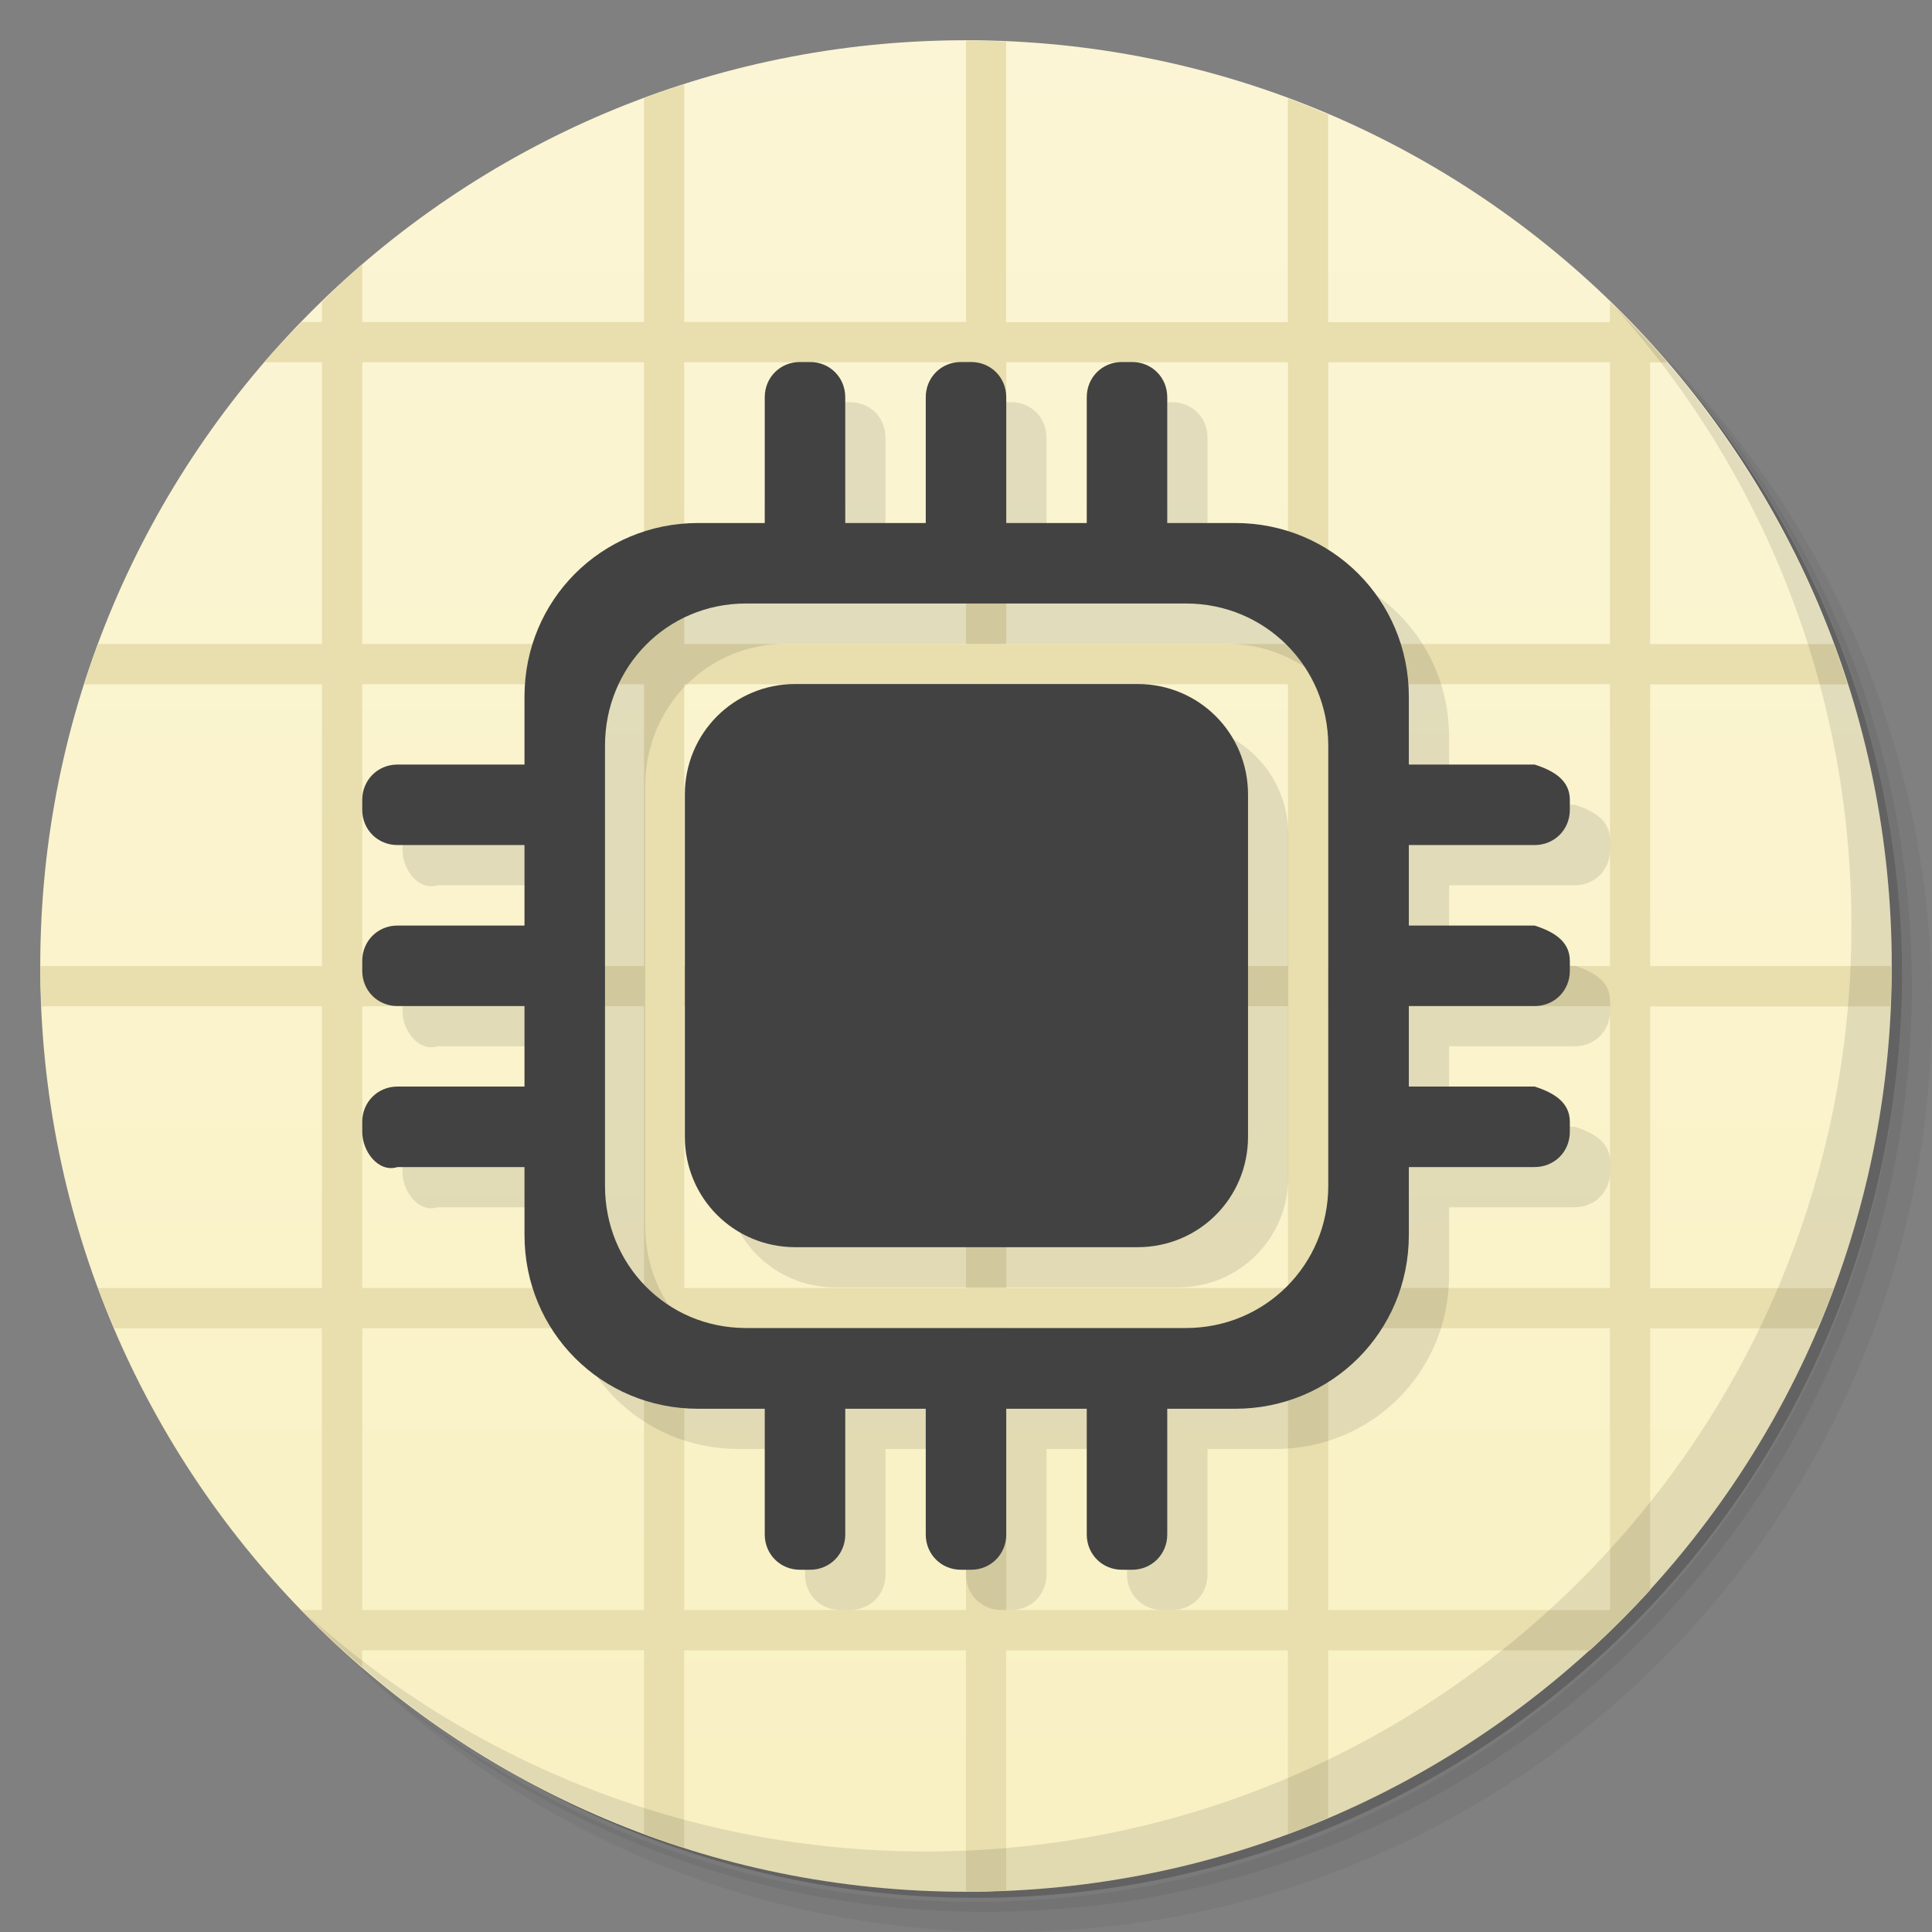 <svg viewBox="0 0 48 48" xmlns="http://www.w3.org/2000/svg">
 <rect x="0" y="0" width="48" height="48" fill="#808080" stroke="none"/>
 <defs>
  <linearGradient id="linearGradient3764" x1="1" x2="47" gradientTransform="matrix(0 -1 1 0 -1.5e-6 48)" gradientUnits="userSpaceOnUse">
   <stop style="stop-color:#f9f1c3" offset="0"/>
   <stop style="stop-color:#fbf5d5" offset="1"/>
  </linearGradient>
 </defs>
 <path d="m36.31 5c5.859 4.062 9.688 10.831 9.688 18.5 0 12.426-10.07 22.5-22.5 22.5-7.669 0-14.438-3.828-18.5-9.688 1.037 1.822 2.306 3.499 3.781 4.969 4.085 3.712 9.514 5.969 15.469 5.969 12.703 0 23-10.298 23-23 0-5.954-2.256-11.384-5.969-15.469-1.469-1.475-3.147-2.744-4.969-3.781zm4.969 3.781c3.854 4.113 6.219 9.637 6.219 15.719 0 12.703-10.297 23-23 23-6.081 0-11.606-2.364-15.719-6.219 4.16 4.144 9.883 6.719 16.219 6.719 12.703 0 23-10.298 23-23 0-6.335-2.575-12.06-6.719-16.219z" style="opacity:.05"/>
 <path d="m41.28 8.781c3.712 4.085 5.969 9.514 5.969 15.469 0 12.703-10.297 23-23 23-5.954 0-11.384-2.256-15.469-5.969 4.113 3.854 9.637 6.219 15.719 6.219 12.703 0 23-10.298 23-23 0-6.081-2.364-11.606-6.219-15.719z" style="opacity:.1"/>
 <path d="m31.25 2.375c8.615 3.154 14.75 11.417 14.75 21.13 0 12.426-10.07 22.5-22.5 22.5-9.708 0-17.971-6.135-21.12-14.75a23 23 0 0 0 44.875-7 23 23 0 0 0-16-21.875z" style="opacity:.2"/>
 <path d="m24 1c12.703 0 23 10.297 23 23s-10.297 23-23 23-23-10.297-23-23 10.297-23 23-23z" style="fill:url(#linearGradient3764)"/>
 <path d="m24 1v7h-7v-5.906c-0.337 0.108-0.67 0.221-1 0.344v5.563h-7v-1.438c-0.346 0.298-0.673 0.62-1 0.938v0.5h-0.5c-0.318 0.327-0.64 0.654-0.938 1h1.438v7h-5.563c-0.123 0.33-0.236 0.663-0.344 1h5.906v7h-7c0 0.334 0.017 0.669 0.031 1h6.969v7h-5.563c0.127 0.342 0.264 0.666 0.406 1h5.156v7h-0.5c0.481 0.496 0.976 0.986 1.5 1.438v-0.438h7v4.563c0.33 0.123 0.663 0.236 1 0.344v-4.906h7v6c0.334 0 0.669-0.017 1-0.031v-5.969h7v4.563c0.342-0.127 0.666-0.264 1-0.406v-4.156h6.5c0.522-0.476 1.024-0.978 1.5-1.5v-6.5h4.156c0.142-0.334 0.279-0.658 0.406-1h-4.563v-7h5.969c0.014-0.331 0.031-0.666 0.031-1h-6v-7h4.906c-0.108-0.337-0.221-0.67-0.344-1h-4.563v-7h0.438c-0.451-0.524-0.941-1.019-1.438-1.5v0.5h-7v-5.156c-0.334-0.142-0.658-0.279-1-0.406v5.563h-7v-6.969c-0.331-0.014-0.666-0.031-1-0.031zm-15 8h7v7h-7v-7zm8 0h7v7h-7v-7zm8 0h7v7h-7v-7zm8 0h7v7h-7v-7zm-24 8h7v7h-7v-7zm8 0h7v7h-7v-7zm8 0h7v7h-7v-7zm8 0h7v7h-7v-7zm-24 8h7v7h-7v-7zm8 0h7v7h-7v-7zm8 0h7v7h-7v-7zm8 0h7v7h-7v-7zm-24 8h7v7h-7v-7zm8 0h7v7h-7v-7zm8 0h7v7h-7v-7zm8 0h7v7h-7v-7z" style="fill:#e8deae"/>
 <path d="m40.03 7.531c3.712 4.084 5.969 9.514 5.969 15.469 0 12.703-10.297 23-23 23-5.954 0-11.384-2.256-15.469-5.969 4.178 4.291 10.01 6.969 16.469 6.969 12.703 0 23-10.298 23-23 0-6.462-2.677-12.291-6.969-16.469z" style="opacity:.1"/>
 <path d="m20.875 9.994c-0.492 0-0.875 0.383-0.875 0.875v3.125h-1.656c-2.398 0-4.313 1.914-4.313 4.312v1.688h-3.156c-0.492 0-0.875 0.387-0.875 0.875v0.25c0 0.492 0.406 1.023 0.875 0.875h3.156v2h-3.156c-0.492 0-0.875 0.387-0.875 0.875v0.25c0 0.492 0.406 1.023 0.875 0.875h3.156v2h-3.156c-0.492 0-0.875 0.387-0.875 0.875v0.25c0 0.492 0.406 1.023 0.875 0.875h3.156v1.689c0 2.398 1.913 4.316 4.313 4.316h1.656v3.125c0 0.488 0.383 0.875 0.875 0.875h0.25c0.492 0 0.875-0.387 0.875-0.875v-3.125h2v3.125c0 0.488 0.383 0.875 0.875 0.875h0.25c0.492 0 0.875-0.387 0.875-0.875v-3.125h2v3.125c0 0.488 0.383 0.875 0.875 0.875h0.25c0.492 0 0.875-0.387 0.875-0.875v-3.125h1.688c2.398 0 4.314-1.914 4.314-4.316v-1.689h3.125c0.492 0 0.875-0.383 0.875-0.875v-0.25c0-0.488-0.406-0.725-0.875-0.875h-3.125v-2h3.125c0.492 0 0.875-0.383 0.875-0.875v-0.25c0-0.488-0.406-0.725-0.875-0.875h-3.125v-2h3.125c0.492 0 0.875-0.383 0.875-0.875v-0.25c0-0.488-0.406-0.725-0.875-0.875h-3.125v-1.688c0-2.398-1.915-4.313-4.314-4.313h-1.688v-3.125c0-0.492-0.383-0.875-0.875-0.875h-0.25c-0.492 0-0.875 0.383-0.875 0.875v3.125h-2v-3.125c0-0.492-0.383-0.875-0.875-0.875h-0.25c-0.492 0-0.875 0.383-0.875 0.875v3.125h-2v-3.125c0-0.492-0.383-0.875-0.875-0.875h-0.25zm-1.344 6h10.938c1.961 0 3.531 1.57 3.531 3.531v10.938c0 1.961-1.57 3.531-3.531 3.531h-10.938c-1.961 0-3.5-1.57-3.5-3.531v-10.938c0-1.961 1.539-3.531 3.5-3.531zm1.23 2c-1.527 0-2.746 1.219-2.746 2.746v8.5c0 1.527 1.219 2.746 2.746 2.746h8.5c1.527 0 2.746-1.219 2.746-2.746v-8.5c0-1.527-1.219-2.746-2.746-2.746h-8.5z" style="opacity:.1"/>
 <path d="m19.875 8.994c-0.492 0-0.875 0.383-0.875 0.875v3.125h-1.656c-2.398 0-4.313 1.913-4.313 4.313v1.688h-3.156c-0.492 0-0.875 0.387-0.875 0.875v0.25c0 0.492 0.383 0.875 0.875 0.875h3.156v2h-3.156c-0.492 0-0.875 0.387-0.875 0.875v0.25c0 0.492 0.383 0.875 0.875 0.875h3.156v2h-3.156c-0.492 0-0.875 0.387-0.875 0.875v0.25c0 0.492 0.406 1.023 0.875 0.875h3.156v1.689c0 2.398 1.913 4.316 4.313 4.316h1.656v3.125c0 0.488 0.383 0.875 0.875 0.875h0.25c0.492 0 0.875-0.387 0.875-0.875v-3.125h2v3.125c0 0.488 0.383 0.875 0.875 0.875h0.25c0.492 0 0.875-0.387 0.875-0.875v-3.125h2v3.125c0 0.488 0.383 0.875 0.875 0.875h0.25c0.492 0 0.875-0.387 0.875-0.875v-3.125h1.688c2.398 0 4.314-1.914 4.314-4.316v-1.689h3.125c0.492 0 0.875-0.383 0.875-0.875v-0.25c0-0.488-0.406-0.725-0.875-0.875h-3.125v-2h3.125c0.492 0 0.875-0.383 0.875-0.875v-0.25c0-0.488-0.406-0.725-0.875-0.875h-3.125v-2h3.125c0.492 0 0.875-0.383 0.875-0.875v-0.25c0-0.488-0.406-0.725-0.875-0.875h-3.125v-1.688c0-2.398-1.915-4.313-4.314-4.313h-1.688v-3.125c0-0.492-0.383-0.875-0.875-0.875h-0.25c-0.492 0-0.875 0.383-0.875 0.875v3.125h-2v-3.125c0-0.492-0.383-0.875-0.875-0.875h-0.25c-0.492 0-0.875 0.383-0.875 0.875v3.125h-2v-3.125c0-0.492-0.383-0.875-0.875-0.875h-0.25zm-1.344 6h10.938c1.961 0 3.531 1.57 3.531 3.531v10.938c0 1.961-1.57 3.531-3.531 3.531h-10.938c-1.961 0-3.5-1.57-3.5-3.531v-10.938c0-1.961 1.539-3.531 3.5-3.531zm1.23 2c-1.527 0-2.746 1.219-2.746 2.746v8.5c0 1.527 1.219 2.746 2.746 2.746h8.5c1.527 0 2.746-1.219 2.746-2.746v-8.5c0-1.527-1.219-2.746-2.746-2.746h-8.5z" style="fill:#424242"/>
</svg>
